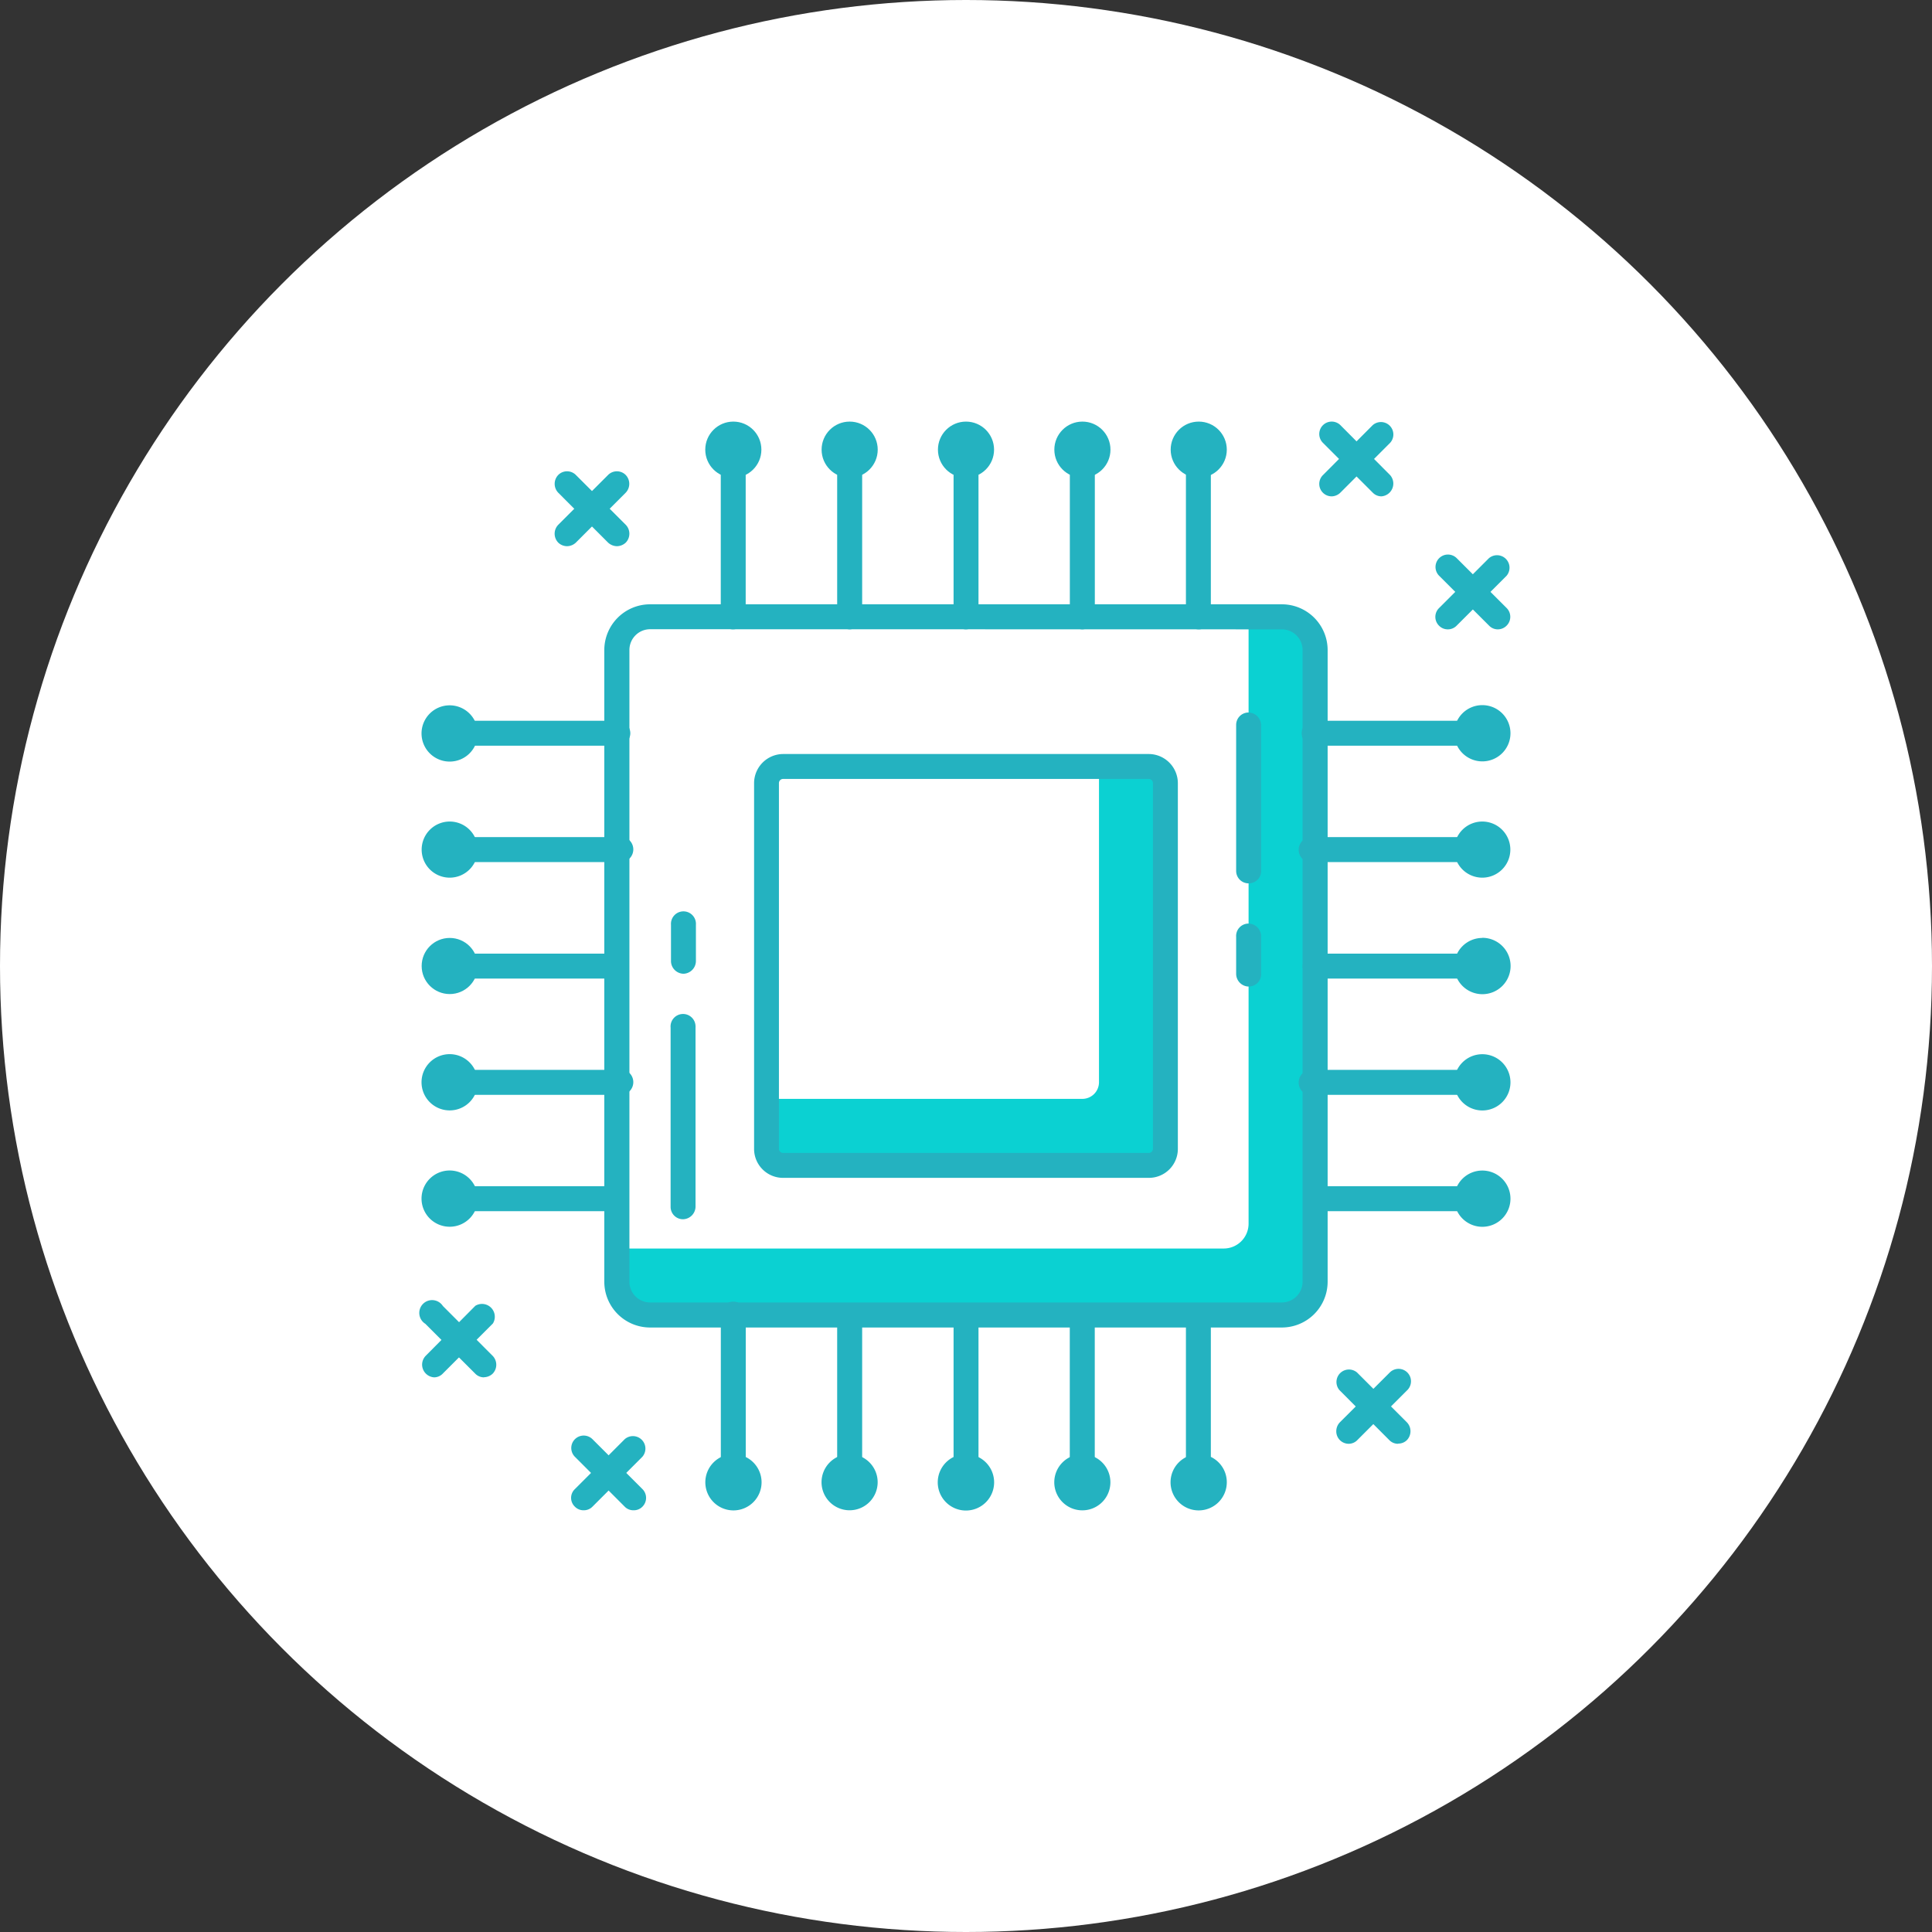 <svg id="SvgjsSvg1001" width="288" height="288" xmlns="http://www.w3.org/2000/svg" version="1.1" xmlns:xlink="http://www.w3.org/1999/xlink" xmlns:svgjs="http://svgjs.com/svgjs"><rect width="100%" height="100%" fill="#333333" stroke="none"/><defs id="SvgjsDefs1002"></defs><g id="SvgjsG1008" transform="matrix(1,0,0,1,0,0)"><svg xmlns="http://www.w3.org/2000/svg" data-name="Layer 1" viewBox="0 0 301.58 301.58" width="288" height="288"><g data-name="Layer 2" fill="#000000" class="color000 svgShape"><circle cx="150.79" cy="150.79" r="150.79" fill="#ffffff" data-name="Layer 1-2" class="colorfff svgShape"></circle></g><g data-name="Layer 2-2" fill="#000000" class="color000 svgShape"><g data-name="layer 1-2-2" fill="#000000" class="color000 svgShape"><rect width="108.98" height="108.98" x="96.3" y="96.29" fill="#0bd1d2" rx="5.18" class="colora3d4ff svgShape"></rect><path fill="#ffffff" d="M101.49,96.29H194.9V191a3.88,3.88,0,0,1-3.87,3.89H96.3V101.48A5.19,5.19,0,0,1,101.49,96.29Z" class="colorfff svgShape"></path><path fill="#24b2c0" d="M200.09,207.22h-98.6a7.15,7.15,0,0,1-7.16-7.13V101.48a7.15,7.15,0,0,1,7.15-7.15h98.61a7.15,7.15,0,0,1,7.15,7.15h0v98.61A7.15,7.15,0,0,1,200.09,207.22Zm-98.6-109a3.24,3.24,0,0,0-3.24,3.24v98.61a3.24,3.24,0,0,0,3.24,3.24h98.6a3.24,3.24,0,0,0,3.24-3.24V101.48a3.24,3.24,0,0,0-3.24-3.24Z" class="color2b5185 svgShape"></path><rect width="62.28" height="62.28" x="119.66" y="119.65" fill="#0bd1d2" rx="2.6" class="colora3d4ff svgShape"></rect><path fill="#ffffff" d="M122.25,119.66h49.3v49.27a2.6,2.6,0,0,1-2.6,2.6H119.67v-49.3A2.58,2.58,0,0,1,122.25,119.66Z" class="colorfff svgShape"></path><path fill="#24b2c0" d="M179.32 183.86H122.25a4.52 4.52 0 01-4.54-4.5V122.24a4.56 4.56 0 014.54-4.54h57.07a4.56 4.56 0 014.54 4.54v57.08a4.52 4.52 0 01-4.5 4.54h0zm-57.08-62.27a.65.65 0 00-.65.65h0v57.08a.65.65 0 00.65.65h57.08a.65.65 0 00.65-.65h0V122.24a.65.65 0 00-.65-.65H122.24zM96.3 152.75H70a1.95 1.95 0 01-.26-3.89H96.3a1.95 1.95 0 010 3.89z" class="color2b5185 svgShape"></path><circle cx="70.2" cy="150.79" r="4.38" fill="#24b2c0" class="color2b5185 svgShape"></circle><path fill="#24b2c0" d="M231.59,152.75H205.28a1.93,1.93,0,0,1-1.94-1.94,2,2,0,0,1,1.94-1.95h26.31a1.95,1.95,0,1,1,.26,3.89h-.26Z" class="color2b5185 svgShape"></path><path fill="#24b2c0" d="M231.38 146.39a4.4 4.4 0 11-4.38 4.42v0h0a4.39 4.39 0 014.38-4.4zM96.3 134.57H70a2 2 0 010-3.9H96.3a2 2 0 11.27 3.9z" class="color2b5185 svgShape"></path><path fill="#24b2c0" d="M70.2 137a4.38 4.38 0 114.38-4.38h0A4.38 4.38 0 0170.2 137zM231.59 134.57H205.28a2 2 0 11-.27-3.9h26.58a1.94 1.94 0 011.81 2.08A2 2 0 01231.59 134.57z" class="color2b5185 svgShape"></path><path fill="#24b2c0" d="M231.38 128.24a4.38 4.38 0 11-4.38 4.38h0A4.38 4.38 0 01231.38 128.24zM96.3 116.4H70a1.95 1.95 0 01-.26-3.89H96.3a1.95 1.95 0 110 3.89z" class="color2b5185 svgShape"></path><path fill="#24b2c0" d="M70.2 118.88a4.39 4.39 0 114.38-4.4h0a4.38 4.38 0 01-4.38 4.4zM231.59 116.4H205.28a1.95 1.95 0 110-3.89h26.31a1.95 1.95 0 11.26 3.89z" class="color2b5185 svgShape"></path><path fill="#24b2c0" d="M231.38 110.07a4.39 4.39 0 11-4.38 4.4h0a4.38 4.38 0 014.36-4.4zM96.3 189.06H70a2 2 0 01-.26-3.9H96.3a2 2 0 010 3.9z" class="color2b5185 svgShape"></path><path fill="#24b2c0" d="M70.2 191.49a4.39 4.39 0 114.38-4.4h0a4.38 4.38 0 01-4.36 4.4zM231.59 189.06H205.28a2 2 0 010-3.9h26.31a2 2 0 11.26 3.9z" class="color2b5185 svgShape"></path><path fill="#24b2c0" d="M231.38 182.72a4.39 4.39 0 11-4.38 4.4h0a4.38 4.38 0 014.38-4.4zM96.3 170.9H70a2 2 0 010-3.9H96.3a2 2 0 11.27 3.9z" class="color2b5185 svgShape"></path><path fill="#24b2c0" d="M70.2 173.33a4.39 4.39 0 114.38-4.4h0a4.38 4.38 0 01-4.38 4.4zM231.59 170.9H205.28A2 2 0 11205 167h26.58a1.94 1.94 0 011.81 2.08A2 2 0 01231.59 170.9z" class="color2b5185 svgShape"></path><path fill="#24b2c0" d="M231.38 164.56A4.39 4.39 0 11227 169v0h0A4.38 4.38 0 01231.38 164.56zM150.79 233.52a1.92 1.92 0 01-1.94-1.92h0V205.27a1.95 1.95 0 013.89 0v26.31a1.89 1.89 0 01-1.84 1.94h-.11z" class="color2b5185 svgShape"></path><path fill="#24b2c0" d="M155.18 231.37a4.4 4.4 0 11-4.42-4.38h0A4.4 4.4 0 01155.18 231.37zM150.79 98.24a1.94 1.94 0 01-1.94-1.95V70a1.95 1.95 0 013.89-.26 1.13 1.13 0 010 .26V96.29A2 2 0 01150.79 98.24z" class="color2b5185 svgShape"></path><circle cx="150.79" cy="70.19" r="4.38" fill="#24b2c0" class="color2b5185 svgShape"></circle><path fill="#24b2c0" d="M132.63,233.52a1.94,1.94,0,0,1-1.95-1.94V205.27a1.94,1.94,0,0,1,2.08-1.81,2,2,0,0,1,1.82,1.81v26.31A1.94,1.94,0,0,1,132.63,233.52Z" class="color2b5185 svgShape"></path><path fill="#24b2c0" d="M137 231.37a4.38 4.38 0 11-4.38-4.38h0A4.38 4.38 0 01137 231.37zM132.63 98.24a2 2 0 01-1.95-1.95V70a1.94 1.94 0 012.08-1.81A2 2 0 01134.58 70h0V96.29A2 2 0 01132.63 98.24z" class="color2b5185 svgShape"></path><circle cx="132.63" cy="70.19" r="4.38" fill="#24b2c0" class="color2b5185 svgShape"></circle><path fill="#24b2c0" d="M114.46,233.52a1.87,1.87,0,0,1-1.94-1.83v-.05h0V205.27a1.95,1.95,0,1,1,3.89,0v26.31a1.89,1.89,0,0,1-1.83,1.94h-.12Z" class="color2b5185 svgShape"></path><path fill="#24b2c0" d="M118.88 231.37a4.39 4.39 0 11-4.4-4.38h0A4.4 4.4 0 01118.88 231.37zM114.46 98.24a1.89 1.89 0 01-1.95-1.82v-.07h0V70a1.95 1.95 0 013.89-.26 1.13 1.13 0 010 .26V96.29a2 2 0 01-1.93 1.95z" class="color2b5185 svgShape"></path><circle cx="114.47" cy="70.19" r="4.38" fill="#24b2c0" class="color2b5185 svgShape"></circle><path fill="#24b2c0" d="M187.12,233.52a1.89,1.89,0,0,1-2-1.83V205.27a1.95,1.95,0,0,1,3.89,0v26.31a1.87,1.87,0,0,1-1.83,1.94h-.11Z" class="color2b5185 svgShape"></path><path fill="#24b2c0" d="M191.5 231.37a4.39 4.39 0 11-4.4-4.38h0a4.38 4.38 0 014.4 4.36zM187.12 98.24a2 2 0 01-2-1.89h0V70a1.95 1.95 0 013.89-.26V96.29a1.88 1.88 0 01-1.83 1.95h-.11z" class="color2b5185 svgShape"></path><circle cx="187.12" cy="70.19" r="4.38" fill="#24b2c0" class="color2b5185 svgShape"></circle><path fill="#24b2c0" d="M168.93,233.52a1.94,1.94,0,0,1-1.94-1.94V205.27a1.94,1.94,0,0,1,2.08-1.81,2,2,0,0,1,1.82,1.81v26.31A2,2,0,0,1,168.93,233.52Z" class="color2b5185 svgShape"></path><path fill="#24b2c0" d="M173.33 231.37A4.38 4.38 0 11169 227h0A4.38 4.38 0 01173.33 231.37zM168.93 98.24A2 2 0 01167 96.29V70a2 2 0 013.9 0h0V96.29a2 2 0 01-2 1.95z" class="color2b5185 svgShape"></path><circle cx="168.96" cy="70.19" r="4.38" fill="#24b2c0" class="color2b5185 svgShape"></circle><path fill="#24b2c0" d="M106.68 190.32a1.93 1.93 0 01-2-1.91v-28a1.95 1.95 0 113.89-.26h0a1.13 1.13 0 010 .26v28A2 2 0 01106.68 190.32zM106.68 152a2 2 0 01-1.94-1.89v-5.76a1.95 1.95 0 113.89 0V150A2 2 0 01106.68 152zM194.9 137.89a1.94 1.94 0 01-1.94-1.95V113.16a1.93 1.93 0 011.94-1.94 2 2 0 011.95 1.94v22.72a1.9 1.9 0 01-1.75 2h-.2zM194.9 154a2 2 0 01-1.94-1.94v-5.81a1.94 1.94 0 011.81-2.08 2 2 0 012.08 1.81h0v6a1.89 1.89 0 01-1.73 2h-.22zM215.66 77.48a1.9 1.9 0 01-1.37-.57l-7.79-7.79a1.94 1.94 0 112.75-2.74L217 74.17a2 2 0 01-1.38 3.31z" class="color2b5185 svgShape"></path><path fill="#24b2c0" d="M207.88 77.48a1.94 1.94 0 01-1.38-3.31l7.76-7.79A1.94 1.94 0 01217 69.12l-7.78 7.79A2 2 0 01207.88 77.48zM233.83 98.24a1.88 1.88 0 01-1.38-.57l-7.8-7.79a1.94 1.94 0 112.74-2.75l7.79 7.78a1.94 1.94 0 010 2.75h0A1.93 1.93 0 01233.83 98.24z" class="color2b5185 svgShape"></path><path fill="#24b2c0" d="M226 98.24a1.9 1.9 0 01-1.37-.57 1.93 1.93 0 010-2.75h0l7.78-7.78a1.95 1.95 0 012.75 2.75l-7.8 7.79A1.89 1.89 0 01226 98.24zM218.24 225.37a1.88 1.88 0 01-1.36-.56L209.09 217a1.95 1.95 0 012.75-2.75l7.78 7.78a2 2 0 010 2.76 1.87 1.87 0 01-1.36.55z" class="color2b5185 svgShape"></path><path fill="#24b2c0" d="M210.48 225.37a1.94 1.94 0 01-1.89-2 2 2 0 01.56-1.35l7.79-7.78a1.94 1.94 0 012.74 2.75l-7.78 7.78A1.88 1.88 0 01210.48 225.37zM98.9 235.75a1.87 1.87 0 01-1.38-.56l-7.78-7.79a1.94 1.94 0 112.75-2.74l7.79 7.78a1.94 1.94 0 010 2.75A1.87 1.87 0 0198.9 235.75z" class="color2b5185 svgShape"></path><path fill="#24b2c0" d="M91.12 235.75a1.87 1.87 0 01-1.38-.56 1.89 1.89 0 01-.08-2.67l.08-.08 7.78-7.79a1.95 1.95 0 012.76 2.74l-7.79 7.79A1.87 1.87 0 0191.12 235.75zM75.55 215a1.89 1.89 0 01-1.37-.58l-7.79-7.78a2 2 0 112.74-2.78h0l7.78 7.79a2 2 0 010 2.77 2 2 0 01-1.34.56z" class="color2b5185 svgShape"></path><path fill="#24b2c0" d="M67.78 215a2 2 0 01-1.89-2 2 2 0 01.56-1.36l7.75-7.81a2 2 0 012.74 2.76l-7.78 7.78A1.89 1.89 0 0167.78 215zM96.3 85.26a2.1 2.1 0 01-1.38-.56l-7.78-7.79a2 2 0 010-2.77 1.94 1.94 0 012.75 0h0l7.79 7.78a2 2 0 010 2.78A2.06 2.06 0 0196.3 85.26z" class="color2b5185 svgShape"></path><path fill="#24b2c0" d="M88.52,85.26a2,2,0,0,1-1.38-.56,2,2,0,0,1,0-2.78l7.78-7.78a1.94,1.94,0,0,1,2.75,0h0a2,2,0,0,1,0,2.77L89.89,84.7A2.05,2.05,0,0,1,88.52,85.26Z" class="color2b5185 svgShape"></path></g></g></svg></g></svg>